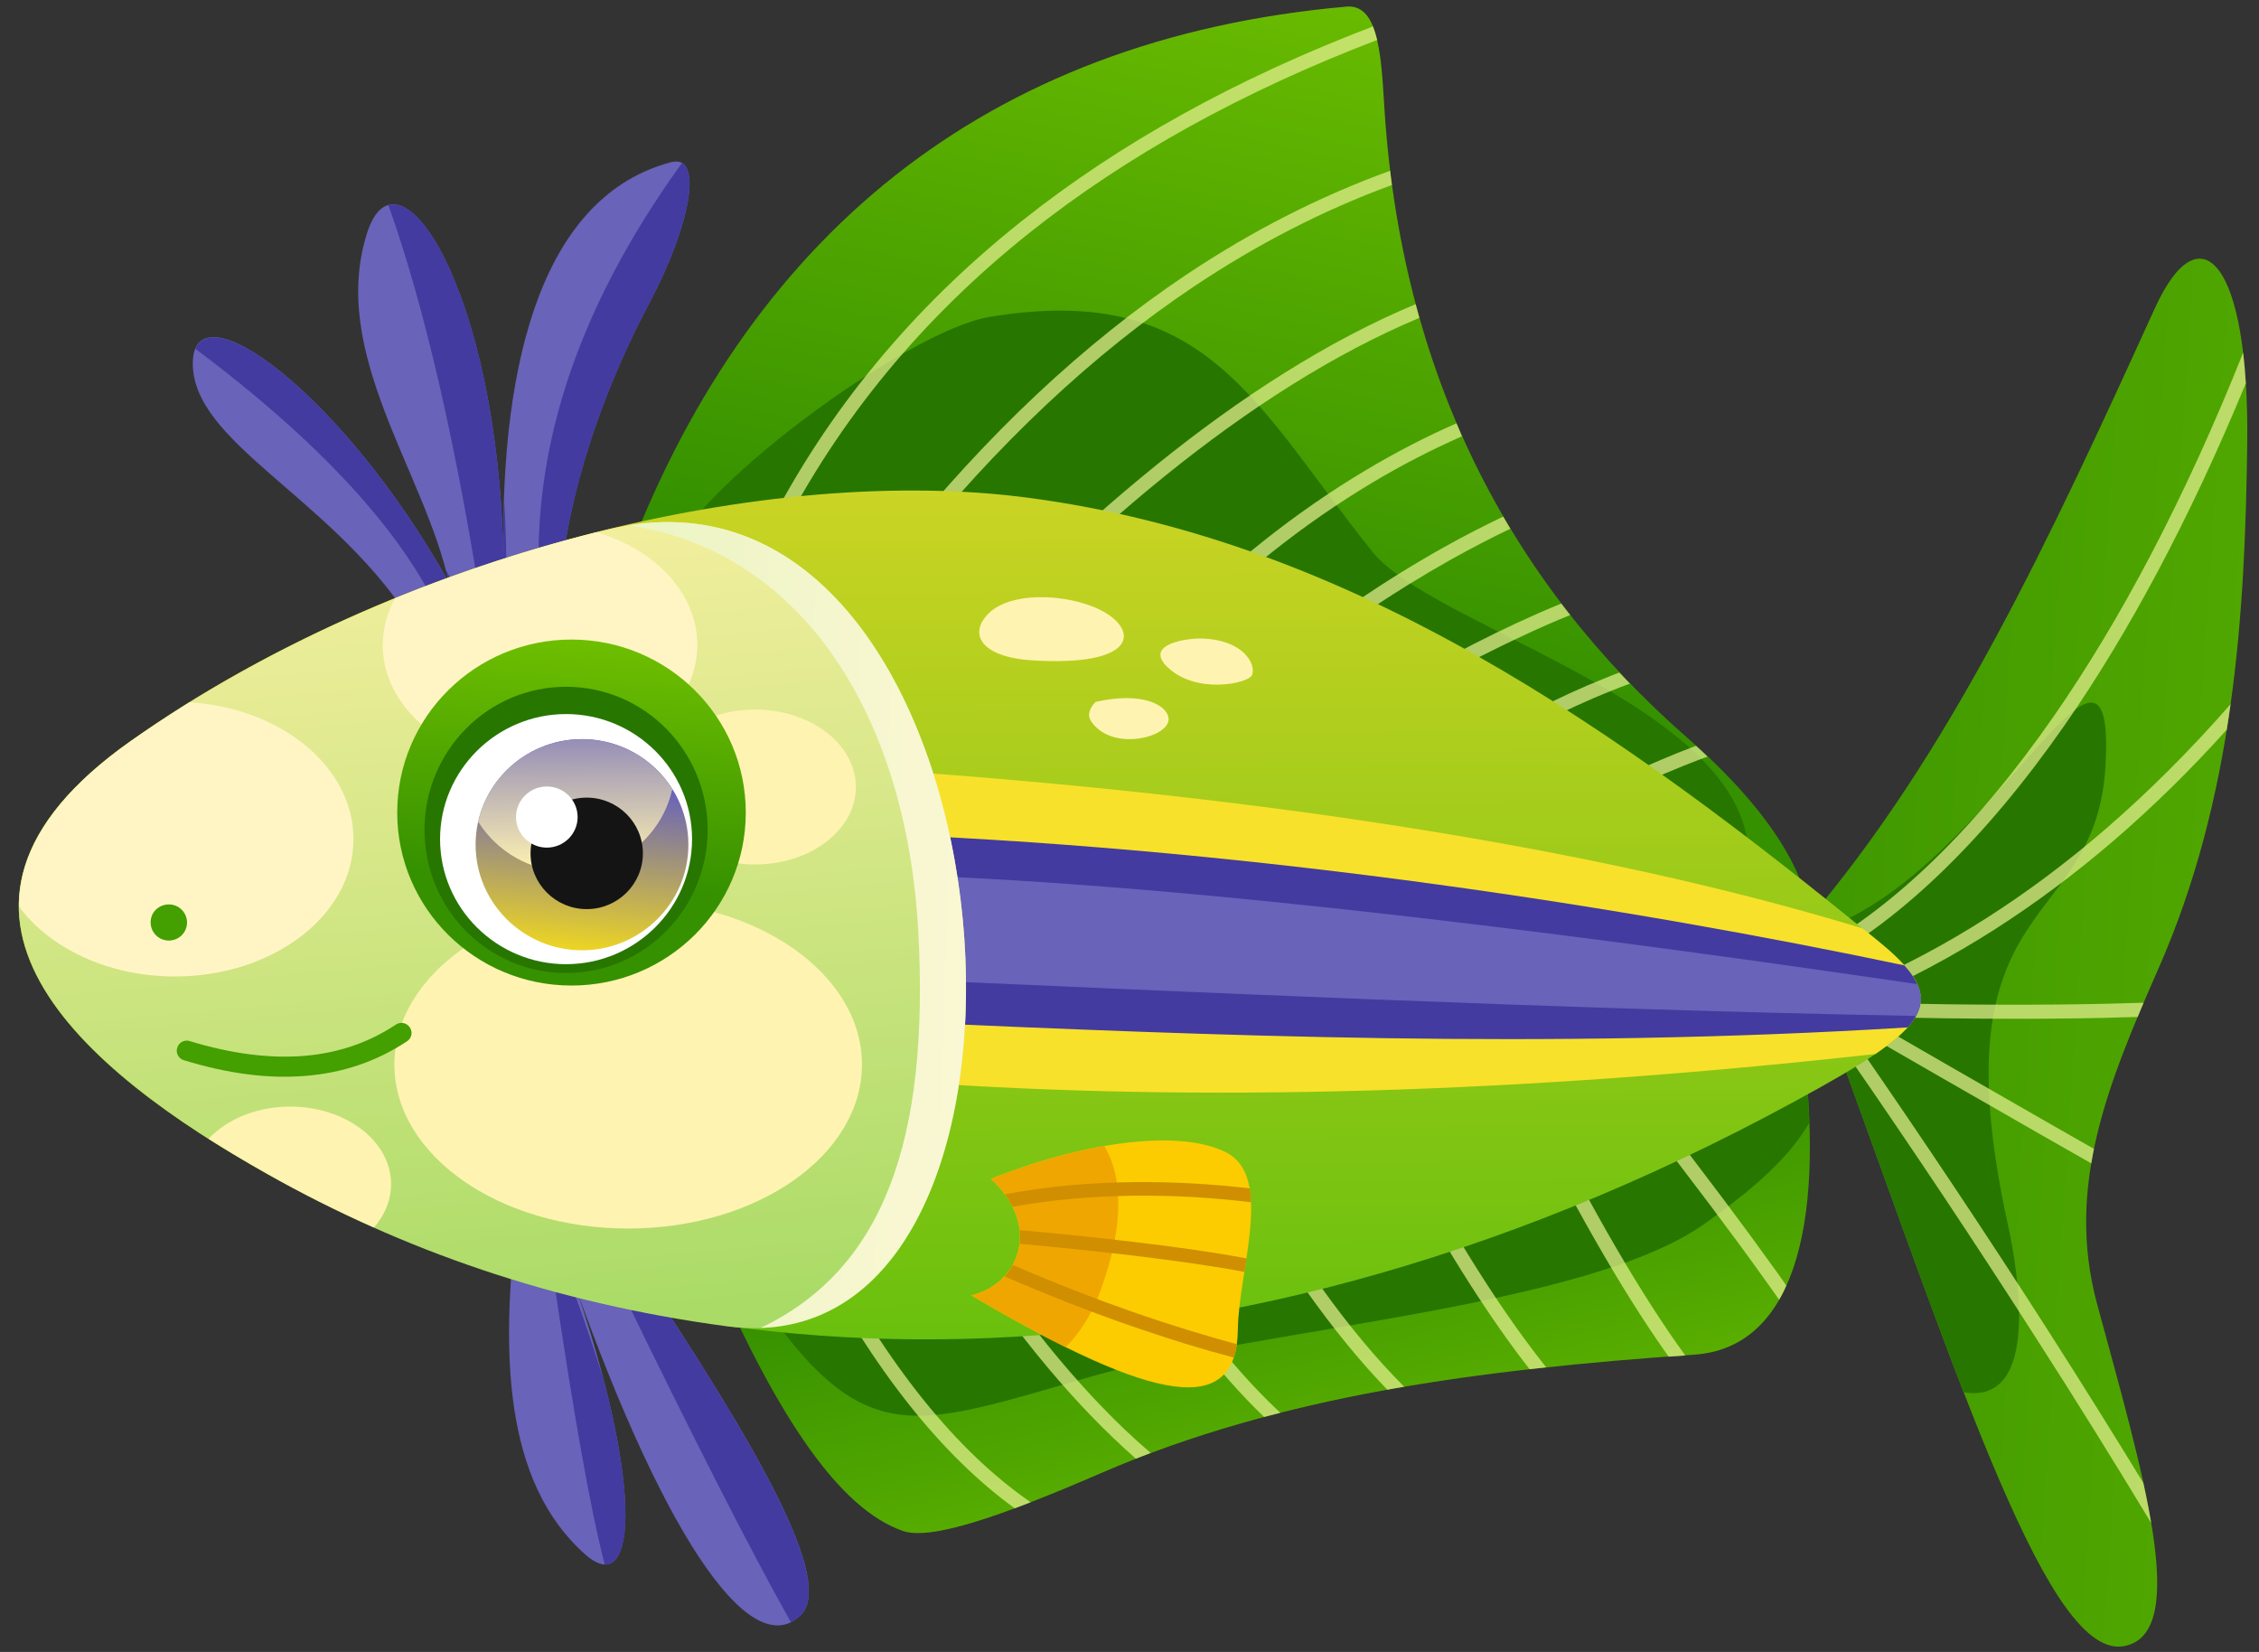 <svg width="93" height="68" viewBox="0 0 93 68" fill="none" xmlns="http://www.w3.org/2000/svg">
<rect x="0" y="0" width="93" height="68" fill="#333333" stroke="none"/>
<path fill-rule="evenodd" clip-rule="evenodd" d="M74.533 38.059C46.667 32.325 30.372 27.449 25.646 23.416C30.66 9.825 40.53 1.589 55.428 0.273C56.674 0.166 56.847 1.989 56.977 4.177C57.625 15.395 62.171 23.995 69.483 30.387C72.876 33.361 74.454 36.028 74.533 38.059Z" fill="url(#paint0_linear_78_171330)"/>
<path fill-rule="evenodd" clip-rule="evenodd" d="M71.522 37.429C48.505 32.596 33.88 28.385 27.656 24.796C27.375 24.36 27.187 23.917 27.331 23.402C28.225 20.235 37.389 13.607 40.717 13.05C49.693 11.548 51.674 16.689 56.501 22.716C59.289 26.198 74.879 29.679 71.522 37.429Z" fill="#277600"/>
<path opacity="0.7" fill-rule="evenodd" clip-rule="evenodd" d="M56.523 1.088C56.588 1.253 56.646 1.439 56.696 1.646C51.142 3.769 46.38 6.408 42.41 9.561C37.98 13.085 34.543 17.253 32.087 22.065C32.015 22.208 31.842 22.265 31.698 22.194C31.554 22.122 31.496 21.951 31.568 21.808C34.061 16.917 37.555 12.685 42.05 9.11C46.07 5.907 50.897 3.233 56.523 1.088ZM57.229 7.03C54.326 8.081 51.523 9.511 48.822 11.319C44.615 14.136 40.638 17.868 36.906 22.515C36.805 22.637 36.827 22.823 36.95 22.923C37.079 23.023 37.259 23.002 37.36 22.88C41.056 18.276 44.989 14.579 49.146 11.798C51.776 10.04 54.492 8.645 57.301 7.616C57.28 7.423 57.251 7.23 57.229 7.03ZM58.281 12.521C56.494 13.264 54.664 14.229 52.799 15.402C49.413 17.532 45.89 20.378 42.237 23.924C42.122 24.038 42.122 24.217 42.237 24.331C42.353 24.446 42.533 24.446 42.648 24.331C46.264 20.814 49.751 17.997 53.108 15.888C54.924 14.744 56.696 13.815 58.432 13.085C58.382 12.899 58.331 12.706 58.281 12.521ZM59.96 17.425C58.692 17.983 57.445 18.626 56.228 19.355C53.346 21.071 50.601 23.252 47.979 25.904C47.864 26.019 47.871 26.205 47.979 26.312C48.094 26.426 48.282 26.419 48.39 26.312C50.976 23.695 53.685 21.543 56.516 19.856C57.712 19.141 58.937 18.512 60.183 17.961C60.118 17.782 60.039 17.604 59.96 17.425ZM61.883 21.264C61.091 21.643 60.284 22.058 59.477 22.508C57.107 23.831 54.686 25.468 52.208 27.413C52.086 27.513 52.064 27.692 52.157 27.82C52.258 27.942 52.438 27.963 52.568 27.87C55.018 25.947 57.416 24.331 59.765 23.016C60.579 22.566 61.379 22.144 62.178 21.765C62.085 21.6 61.984 21.436 61.883 21.264ZM64.275 24.846C64.397 25.003 64.52 25.161 64.642 25.318C64.001 25.576 63.353 25.861 62.683 26.176C60.37 27.248 57.878 28.628 55.205 30.301C55.068 30.387 54.888 30.344 54.801 30.208C54.715 30.073 54.758 29.894 54.895 29.808C57.589 28.121 60.104 26.734 62.438 25.647C63.057 25.361 63.67 25.089 64.275 24.846ZM66.667 27.685C66.811 27.835 66.955 27.992 67.099 28.142C66.847 28.235 66.595 28.328 66.335 28.435C64.419 29.2 62.51 30.187 60.615 31.402C60.478 31.488 60.298 31.452 60.212 31.317C60.125 31.181 60.161 31.002 60.298 30.916C62.229 29.679 64.167 28.671 66.119 27.899C66.306 27.82 66.487 27.749 66.667 27.685ZM69.822 30.702L69.757 30.723C67.963 31.402 65.961 32.339 63.749 33.533C63.605 33.611 63.554 33.783 63.634 33.926C63.713 34.069 63.886 34.119 64.03 34.041C66.206 32.868 68.187 31.939 69.966 31.267C70.082 31.224 70.189 31.181 70.298 31.145C70.146 30.995 69.988 30.852 69.822 30.702Z" fill="#EAF294"/>
<path fill-rule="evenodd" clip-rule="evenodd" d="M22.973 24.81C20.062 27.227 18.002 27.413 16.792 25.368C13.507 20.392 7.873 18.183 7.938 14.908C8.003 11.734 14.141 16.217 18.477 23.974C17.483 19.413 13.55 14.544 15.106 9.61C16.352 5.65 20.516 11.848 20.725 22.994C20.588 14.586 22.454 8.059 27.612 6.679C29.032 6.3 28.362 9.396 26.77 12.399C24.356 16.96 23.232 21.171 22.973 24.81Z" fill="#6963B9"/>
<path fill-rule="evenodd" clip-rule="evenodd" d="M8.046 14.358C8.875 12.399 14.451 16.781 18.478 23.981C18.435 23.795 18.392 23.609 18.341 23.423C18.953 24.524 19.321 25.361 19.443 25.933C18.759 26.076 18.334 25.89 18.168 25.382C16.583 21.908 13.212 18.233 8.046 14.358Z" fill="#433B9F"/>
<path fill-rule="evenodd" clip-rule="evenodd" d="M15.992 8.445C17.692 7.966 20.553 13.8 20.726 23.002C20.711 22.13 20.718 21.279 20.747 20.449C20.87 22.38 20.877 24.167 20.769 25.811C20.409 26.069 20.135 26.033 19.94 25.704C18.824 18.455 17.505 12.706 15.992 8.445Z" fill="#433B9F"/>
<path fill-rule="evenodd" clip-rule="evenodd" d="M28.073 6.715C28.837 7.137 28.145 9.804 26.77 12.406C24.407 16.867 23.283 21 22.994 24.589C22.757 24.71 22.519 24.825 22.267 24.939C21.705 18.919 23.643 12.842 28.073 6.715Z" fill="#433B9F"/>
<path fill-rule="evenodd" clip-rule="evenodd" d="M74.389 37.923C74.18 39.86 74.504 41.347 75.376 42.384C80.873 57.526 84.396 68.351 87.457 67.757C90.21 67.221 88.207 60.587 86.334 53.673C85.037 48.876 86.751 44.664 88.862 39.867C91.967 32.818 92.428 25.311 92.515 18.254C92.609 10.819 90.591 8.574 88.718 12.678C84.338 22.294 80.289 31.002 74.389 37.923Z" fill="url(#paint1_linear_78_171330)"/>
<path fill-rule="evenodd" clip-rule="evenodd" d="M74.346 38.459C74.246 40.132 74.591 41.44 75.376 42.377C77.451 48.096 79.245 53.201 80.844 57.312C84.065 57.841 83.049 52.2 82.66 50.398C79.62 36.543 86.284 38.53 86.68 31.524C87.134 23.409 81.579 36.693 74.346 38.459Z" fill="#277600"/>
<path opacity="0.7" fill-rule="evenodd" clip-rule="evenodd" d="M88.56 62.689C88.473 62.167 88.365 61.609 88.236 61.037C86.968 58.964 85.664 56.876 84.324 54.781C81.853 50.92 79.252 47.017 76.522 43.07C76.428 42.942 76.248 42.906 76.118 42.992C75.988 43.085 75.952 43.263 76.039 43.392C78.762 47.324 81.356 51.221 83.827 55.089C85.469 57.641 87.04 60.172 88.56 62.689ZM86.096 47.889C85.433 47.51 84.742 47.117 84.014 46.702C81.413 45.215 78.524 43.556 75.362 41.726C75.225 41.648 75.174 41.469 75.254 41.333C75.333 41.197 75.513 41.147 75.65 41.226C78.964 43.142 81.845 44.801 84.295 46.202C84.95 46.581 85.592 46.938 86.204 47.289C86.168 47.489 86.125 47.689 86.096 47.889ZM88.005 41.862C88.084 41.669 88.171 41.469 88.25 41.276C87.738 41.29 87.213 41.304 86.672 41.319C84.021 41.376 81.039 41.369 77.725 41.297C77.566 41.297 77.429 41.419 77.429 41.583C77.429 41.741 77.552 41.876 77.717 41.876C81.039 41.948 84.028 41.955 86.687 41.898C87.133 41.884 87.573 41.869 88.005 41.862ZM91.672 30.037C91.73 29.686 91.78 29.336 91.83 28.986C90.159 30.895 88.43 32.618 86.658 34.148C83.474 36.893 80.124 39.024 76.608 40.547C76.464 40.611 76.392 40.782 76.457 40.925C76.522 41.069 76.694 41.14 76.838 41.076C80.405 39.531 83.805 37.365 87.04 34.584C88.624 33.218 90.173 31.703 91.672 30.037ZM92.457 15.781C90.152 21.364 87.63 26.062 85.008 29.837C81.759 34.505 78.351 37.787 74.987 39.639C74.843 39.717 74.67 39.667 74.591 39.524C74.512 39.381 74.562 39.21 74.706 39.131C77.991 37.315 81.341 34.098 84.533 29.508C87.299 25.533 89.95 20.528 92.349 14.515C92.392 14.901 92.428 15.33 92.457 15.781Z" fill="#EAF294"/>
<path fill-rule="evenodd" clip-rule="evenodd" d="M26.064 51.864C23.895 49.298 22.303 48.697 21.288 50.048C20.61 55.632 20.718 61.002 24.097 63.99C26.287 65.92 26.576 60.88 23.254 51.721C27.123 62.932 30.84 68.523 32.951 66.499C34.363 65.148 31.373 59.807 26.064 51.864Z" fill="#6963B9"/>
<path fill-rule="evenodd" clip-rule="evenodd" d="M24.897 64.404C25.97 64.433 26.114 61.602 24.832 56.719C23.269 51.857 22.584 50.434 22.765 52.436C23.607 58.177 24.313 62.167 24.897 64.404Z" fill="#433B9F"/>
<path fill-rule="evenodd" clip-rule="evenodd" d="M32.562 66.778C32.699 66.713 32.821 66.621 32.944 66.506C34.305 65.205 31.589 60.215 26.654 52.758C26.294 52.751 25.898 52.793 25.473 52.879C28.549 59.214 30.912 63.846 32.562 66.778Z" fill="#433B9F"/>
<path fill-rule="evenodd" clip-rule="evenodd" d="M74.253 43.221C45.631 46.266 30.689 49.333 29.436 52.422C32.065 58.377 34.558 62.109 37.166 63.017C38.297 63.411 41.092 62.474 45.314 60.644C52.748 57.426 60.889 56.376 69.757 55.761C73.741 55.489 75.146 50.677 74.253 43.221Z" fill="url(#paint2_linear_78_171330)"/>
<path fill-rule="evenodd" clip-rule="evenodd" d="M74.252 43.221C62.085 44.514 52.395 45.816 45.169 47.117C40.155 48.954 35.919 50.592 33.888 51.135C33.462 51.249 30.552 52.408 30.646 52.543C35.48 59.965 37.353 58.814 45.076 56.619C51.883 54.688 65.377 53.823 70.189 50.363C71.637 49.326 73.525 47.903 74.49 46.209C74.454 45.265 74.375 44.271 74.252 43.221Z" fill="#277600"/>
<path opacity="0.7" fill-rule="evenodd" clip-rule="evenodd" d="M62.841 44.522L62.459 44.572C62.38 44.657 62.358 44.779 62.416 44.893C64.678 49.462 66.724 53.044 68.561 55.654L68.698 55.846L69.382 55.797C69.274 55.646 69.159 55.489 69.044 55.325C67.228 52.736 65.197 49.176 62.949 44.636C62.92 44.586 62.884 44.55 62.841 44.522ZM38.383 48.511C38.181 48.561 37.987 48.604 37.792 48.654C40.148 52.586 42.511 55.782 44.895 58.256C45.515 58.899 46.142 59.5 46.761 60.043C46.963 59.965 47.172 59.886 47.374 59.807C46.682 59.221 45.998 58.571 45.313 57.855C43.001 55.446 40.688 52.336 38.383 48.511ZM41.776 62.088C38.765 59.907 35.984 56.411 33.448 51.593C33.376 51.45 33.426 51.278 33.571 51.199C33.715 51.128 33.888 51.178 33.967 51.321C36.553 56.225 39.377 59.729 42.432 61.838C42.208 61.924 41.985 62.009 41.776 62.088ZM52.042 58.327C50.075 56.44 48.116 53.866 46.171 50.62C46.091 50.484 46.135 50.306 46.271 50.22C46.408 50.141 46.588 50.184 46.675 50.32C48.642 53.594 50.608 56.168 52.582 58.034L52.712 58.156C52.481 58.213 52.265 58.27 52.042 58.327ZM57.114 57.205C57.344 57.162 57.575 57.119 57.812 57.083C55.572 54.853 53.303 51.685 50.99 47.582C50.911 47.439 50.731 47.389 50.594 47.467C50.45 47.546 50.399 47.725 50.479 47.861C52.719 51.843 54.931 54.953 57.114 57.205ZM62.971 56.361C61.364 54.302 59.671 51.65 57.892 48.411C57.812 48.268 57.87 48.096 58.007 48.018C58.151 47.939 58.324 47.996 58.403 48.132C60.255 51.5 62.005 54.216 63.655 56.283C63.425 56.311 63.194 56.34 62.971 56.361ZM73.244 53.502C73.042 53.215 72.833 52.915 72.61 52.608C71.306 50.785 69.685 48.626 67.754 46.145C67.653 46.016 67.682 45.837 67.805 45.737C67.934 45.637 68.115 45.666 68.215 45.787C70.153 48.275 71.774 50.441 73.085 52.272C73.244 52.493 73.395 52.701 73.539 52.915C73.453 53.123 73.352 53.323 73.244 53.502Z" fill="#EAF294"/>
<path fill-rule="evenodd" clip-rule="evenodd" d="M74.951 44.75C50.219 58.599 27.166 57.341 11 48.318C3.457 44.107 -4.503 37.465 5.388 30.494C16.446 22.701 31.683 19.076 42.352 20.492C55.637 22.251 66.587 29.965 77.336 38.759C80.16 41.061 79.67 42.112 74.951 44.75Z" fill="url(#paint3_linear_78_171330)"/>
<path fill-rule="evenodd" clip-rule="evenodd" d="M76.68 38.216L77.343 38.752C79.62 40.618 79.735 41.655 77.206 43.385C62.654 45.008 49.405 45.387 37.468 44.536C37.461 43.07 37.093 38.788 36.366 31.695C51.293 32.718 65.535 34.813 76.68 38.216Z" fill="#F8E12B"/>
<path fill-rule="evenodd" clip-rule="evenodd" d="M78.402 39.739C79.237 40.668 79.317 41.426 78.539 42.291C63.525 43.22 49.715 42.613 37.468 42.084C37.468 41.519 37.316 40.275 37.021 38.344C36.913 37.165 36.783 35.835 36.632 34.348C52.15 35.005 67.084 37.358 78.402 39.739Z" fill="#433B9F"/>
<path fill-rule="evenodd" clip-rule="evenodd" d="M78.935 40.511C79.137 40.961 79.123 41.383 78.878 41.819C64.52 41.562 47.518 40.761 37.353 40.325C37.353 39.76 37.31 40.268 37.014 38.337C36.95 37.615 36.87 36.843 36.791 36.007C49.492 36.386 67.193 38.788 78.935 40.511Z" fill="#6963B9"/>
<path fill-rule="evenodd" clip-rule="evenodd" d="M29.925 54.595C22.764 53.637 16.547 51.45 11 48.325C3.479 44.086 -4.504 37.472 5.388 30.502C11.187 26.419 18.132 23.474 24.969 21.808C42.136 17.611 45.133 56.626 29.925 54.595Z" fill="url(#paint4_linear_78_171330)"/>
<path fill-rule="evenodd" clip-rule="evenodd" d="M15.395 50.527C13.882 49.855 12.419 49.119 11.008 48.318C10.201 47.861 9.387 47.382 8.587 46.874C9.343 46.073 10.568 45.551 11.951 45.551C14.242 45.551 16.101 46.981 16.101 48.74C16.101 49.405 15.841 50.02 15.395 50.527Z" fill="#FFF3B1"/>
<path fill-rule="evenodd" clip-rule="evenodd" d="M31.085 29.207C33.376 29.207 35.235 30.637 35.235 32.396C35.235 34.155 33.376 35.585 31.085 35.585C28.794 35.585 26.936 34.155 26.936 32.396C26.936 30.63 28.794 29.207 31.085 29.207Z" fill="#FFF3B1"/>
<path fill-rule="evenodd" clip-rule="evenodd" d="M16.266 24.625C18.989 23.517 21.777 22.608 24.558 21.908C26.986 22.623 28.707 24.432 28.707 26.548C28.707 29.293 25.811 31.524 22.231 31.524C18.658 31.524 15.754 29.3 15.754 26.548C15.761 25.869 15.942 25.211 16.266 24.625Z" fill="#FFF5C4"/>
<path fill-rule="evenodd" clip-rule="evenodd" d="M0.784 37.315C0.777 35.134 2.081 32.839 5.395 30.501C6.18 29.951 6.98 29.422 7.801 28.907C11.583 29.143 14.552 31.574 14.552 34.541C14.552 37.665 11.259 40.196 7.189 40.196C4.444 40.189 2.045 39.031 0.784 37.315Z" fill="#FFF5C4"/>
<path fill-rule="evenodd" clip-rule="evenodd" d="M25.869 21.622C41.711 19.062 44.679 54.209 31.316 54.66C36.373 52.25 38.261 46.938 37.807 38.38C37.317 29.336 32.944 22.666 25.869 21.622Z" fill="url(#paint5_linear_78_171330)"/>
<path d="M25.862 50.57C31.177 50.57 35.486 47.548 35.486 43.821C35.486 40.093 31.177 37.072 25.862 37.072C20.546 37.072 16.237 40.093 16.237 43.821C16.237 47.548 20.546 50.57 25.862 50.57Z" fill="#FFF3B1"/>
<path fill-rule="evenodd" clip-rule="evenodd" d="M50.961 54.724C50.918 58.32 47.647 57.841 39.989 53.323C42.006 52.83 42.878 50.434 40.796 48.526C44.802 46.945 48.569 46.495 50.457 47.424C52.46 48.411 50.99 52.286 50.961 54.724Z" fill="#FCCC00"/>
<path fill-rule="evenodd" clip-rule="evenodd" d="M43.872 55.453C42.727 54.888 41.437 54.181 39.989 53.323C42.006 52.829 42.878 50.434 40.796 48.525C42.431 47.882 44.023 47.424 45.464 47.174C46.199 48.382 46.322 50.377 45.299 53.144C44.938 54.123 44.441 54.888 43.872 55.453Z" fill="#F0A600"/>
<path fill-rule="evenodd" clip-rule="evenodd" d="M50.918 55.331C50.889 55.532 50.846 55.711 50.795 55.882C49.6 55.568 48.101 55.117 46.343 54.502C44.852 53.98 43.181 53.33 41.358 52.543C41.488 52.4 41.603 52.243 41.697 52.071C43.469 52.836 45.097 53.465 46.545 53.973C48.274 54.574 49.744 55.017 50.918 55.331ZM41.978 51.199C44.269 51.407 46.257 51.621 47.914 51.843C49.225 52.014 50.334 52.186 51.235 52.357C51.264 52.172 51.293 51.986 51.322 51.8C50.414 51.628 49.304 51.456 47.993 51.285C46.293 51.063 44.283 50.842 41.978 50.634C41.999 50.827 41.999 51.02 41.978 51.199ZM41.69 49.676C41.603 49.505 41.502 49.333 41.373 49.161C43.152 48.825 44.946 48.675 46.66 48.661C48.368 48.64 49.996 48.747 51.451 48.918C51.48 49.097 51.502 49.29 51.509 49.49C50.046 49.312 48.397 49.197 46.668 49.219C45.047 49.24 43.361 49.369 41.69 49.676Z" fill="#CF8F00"/>
<path d="M23.528 40.568C27.491 40.568 30.703 37.38 30.703 33.447C30.703 29.514 27.491 26.326 23.528 26.326C19.565 26.326 16.353 29.514 16.353 33.447C16.353 37.38 19.565 40.568 23.528 40.568Z" fill="url(#paint6_linear_78_171330)"/>
<path d="M23.305 40.053C26.523 40.053 29.133 37.415 29.133 34.162C29.133 30.908 26.523 28.27 23.305 28.27C20.086 28.27 17.476 30.908 17.476 34.162C17.476 37.415 20.086 40.053 23.305 40.053Z" fill="#277600"/>
<path fill-rule="evenodd" clip-rule="evenodd" d="M23.304 39.689C26.157 39.689 28.491 37.38 28.491 34.541C28.491 31.703 26.164 29.393 23.304 29.393C20.451 29.393 18.117 31.703 18.117 34.541C18.117 37.38 20.444 39.689 23.304 39.689Z" fill="white"/>
<path fill-rule="evenodd" clip-rule="evenodd" d="M23.96 39.117C26.373 39.117 28.34 37.165 28.34 34.77C28.34 32.375 26.373 30.423 23.96 30.423C21.546 30.423 19.58 32.375 19.58 34.77C19.58 37.165 21.546 39.117 23.96 39.117Z" fill="url(#paint7_linear_78_171330)"/>
<path fill-rule="evenodd" clip-rule="evenodd" d="M23.96 30.43C25.531 30.43 26.907 31.252 27.678 32.482C27.245 34.426 25.495 35.878 23.405 35.878C21.835 35.878 20.459 35.056 19.688 33.826C20.12 31.881 21.871 30.43 23.96 30.43Z" fill="url(#paint8_linear_78_171330)"/>
<path fill-rule="evenodd" clip-rule="evenodd" d="M7.571 43.642C7.348 43.578 7.225 43.342 7.297 43.127C7.362 42.906 7.6 42.784 7.816 42.856C9.53 43.378 11.094 43.578 12.513 43.464C13.918 43.349 15.178 42.92 16.295 42.177C16.49 42.048 16.742 42.098 16.872 42.291C17.001 42.484 16.951 42.734 16.756 42.863C15.517 43.685 14.12 44.164 12.578 44.286C11.058 44.414 9.386 44.2 7.571 43.642Z" fill="#449F00"/>
<path fill-rule="evenodd" clip-rule="evenodd" d="M6.951 37.229C7.369 37.229 7.7 37.565 7.7 37.972C7.7 38.387 7.361 38.716 6.951 38.716C6.533 38.716 6.202 38.38 6.202 37.972C6.194 37.558 6.533 37.229 6.951 37.229Z" fill="#449F00"/>
<path fill-rule="evenodd" clip-rule="evenodd" d="M24.155 37.422C25.43 37.422 26.467 36.393 26.467 35.127C26.467 33.862 25.43 32.832 24.155 32.832C22.88 32.832 21.842 33.862 21.842 35.127C21.842 36.393 22.88 37.422 24.155 37.422Z" fill="#141414"/>
<path fill-rule="evenodd" clip-rule="evenodd" d="M22.512 34.891C23.211 34.891 23.78 34.326 23.78 33.633C23.78 32.939 23.211 32.375 22.512 32.375C21.814 32.375 21.244 32.939 21.244 33.633C21.244 34.326 21.814 34.891 22.512 34.891Z" fill="white"/>
<path fill-rule="evenodd" clip-rule="evenodd" d="M40.681 25.268C41.69 24.245 44.297 24.474 45.537 25.239C46.862 26.054 46.675 27.434 42.504 27.184C40.378 27.048 39.867 26.097 40.681 25.268Z" fill="#FFF3B1"/>
<path fill-rule="evenodd" clip-rule="evenodd" d="M45.105 28.893C47.367 28.385 48.296 29.243 48.08 29.758C47.777 30.458 45.688 30.852 44.917 29.686C44.658 29.3 45.105 28.893 45.105 28.893Z" fill="#FFF3B1"/>
<path fill-rule="evenodd" clip-rule="evenodd" d="M49.448 26.283C51.213 26.326 51.718 27.356 51.545 27.785C51.408 28.135 49.211 28.614 48.029 27.427C47.107 26.491 48.93 26.269 49.448 26.283Z" fill="#FFF3B1"/>
<defs>
<linearGradient id="paint0_linear_78_171330" x1="51.108" y1="26.069" x2="57.644" y2="-4.294" gradientUnits="userSpaceOnUse">
<stop stop-color="#369100"/>
<stop offset="1" stop-color="#72C200"/>
</linearGradient>
<linearGradient id="paint1_linear_78_171330" x1="66.538" y1="37.781" x2="122.486" y2="41.431" gradientUnits="userSpaceOnUse">
<stop stop-color="#369100"/>
<stop offset="1" stop-color="#72C200"/>
</linearGradient>
<linearGradient id="paint2_linear_78_171330" x1="52.114" y1="48.854" x2="56.841" y2="67.223" gradientUnits="userSpaceOnUse">
<stop stop-color="#369100"/>
<stop offset="1" stop-color="#72C200"/>
</linearGradient>
<linearGradient id="paint3_linear_78_171330" x1="40.072" y1="63.663" x2="39.733" y2="5.441" gradientUnits="userSpaceOnUse">
<stop stop-color="#52BB08"/>
<stop offset="1" stop-color="#F3DC2D"/>
</linearGradient>
<linearGradient id="paint4_linear_78_171330" x1="22.75" y1="64.99" x2="18.423" y2="17.815" gradientUnits="userSpaceOnUse">
<stop stop-color="#93D555"/>
<stop offset="1" stop-color="#FCF1A5"/>
</linearGradient>
<linearGradient id="paint5_linear_78_171330" x1="-3.246" y1="37.122" x2="44.3" y2="38.531" gradientUnits="userSpaceOnUse">
<stop stop-color="#CEEFA3"/>
<stop offset="1" stop-color="#FFF8D9"/>
</linearGradient>
<linearGradient id="paint6_linear_78_171330" x1="23.285" y1="36.307" x2="24.165" y2="25.621" gradientUnits="userSpaceOnUse">
<stop stop-color="#369100"/>
<stop offset="1" stop-color="#72C200"/>
</linearGradient>
<linearGradient id="paint7_linear_78_171330" x1="23.503" y1="39.685" x2="24.181" y2="32.285" gradientUnits="userSpaceOnUse">
<stop stop-color="#F8DF16"/>
<stop offset="1" stop-color="#6963B9"/>
</linearGradient>
<linearGradient id="paint8_linear_78_171330" x1="23.702" y1="35.838" x2="23.652" y2="28.118" gradientUnits="userSpaceOnUse">
<stop stop-color="#FFF3B1"/>
<stop offset="1" stop-color="#6963B9"/>
</linearGradient>
</defs>
</svg>
